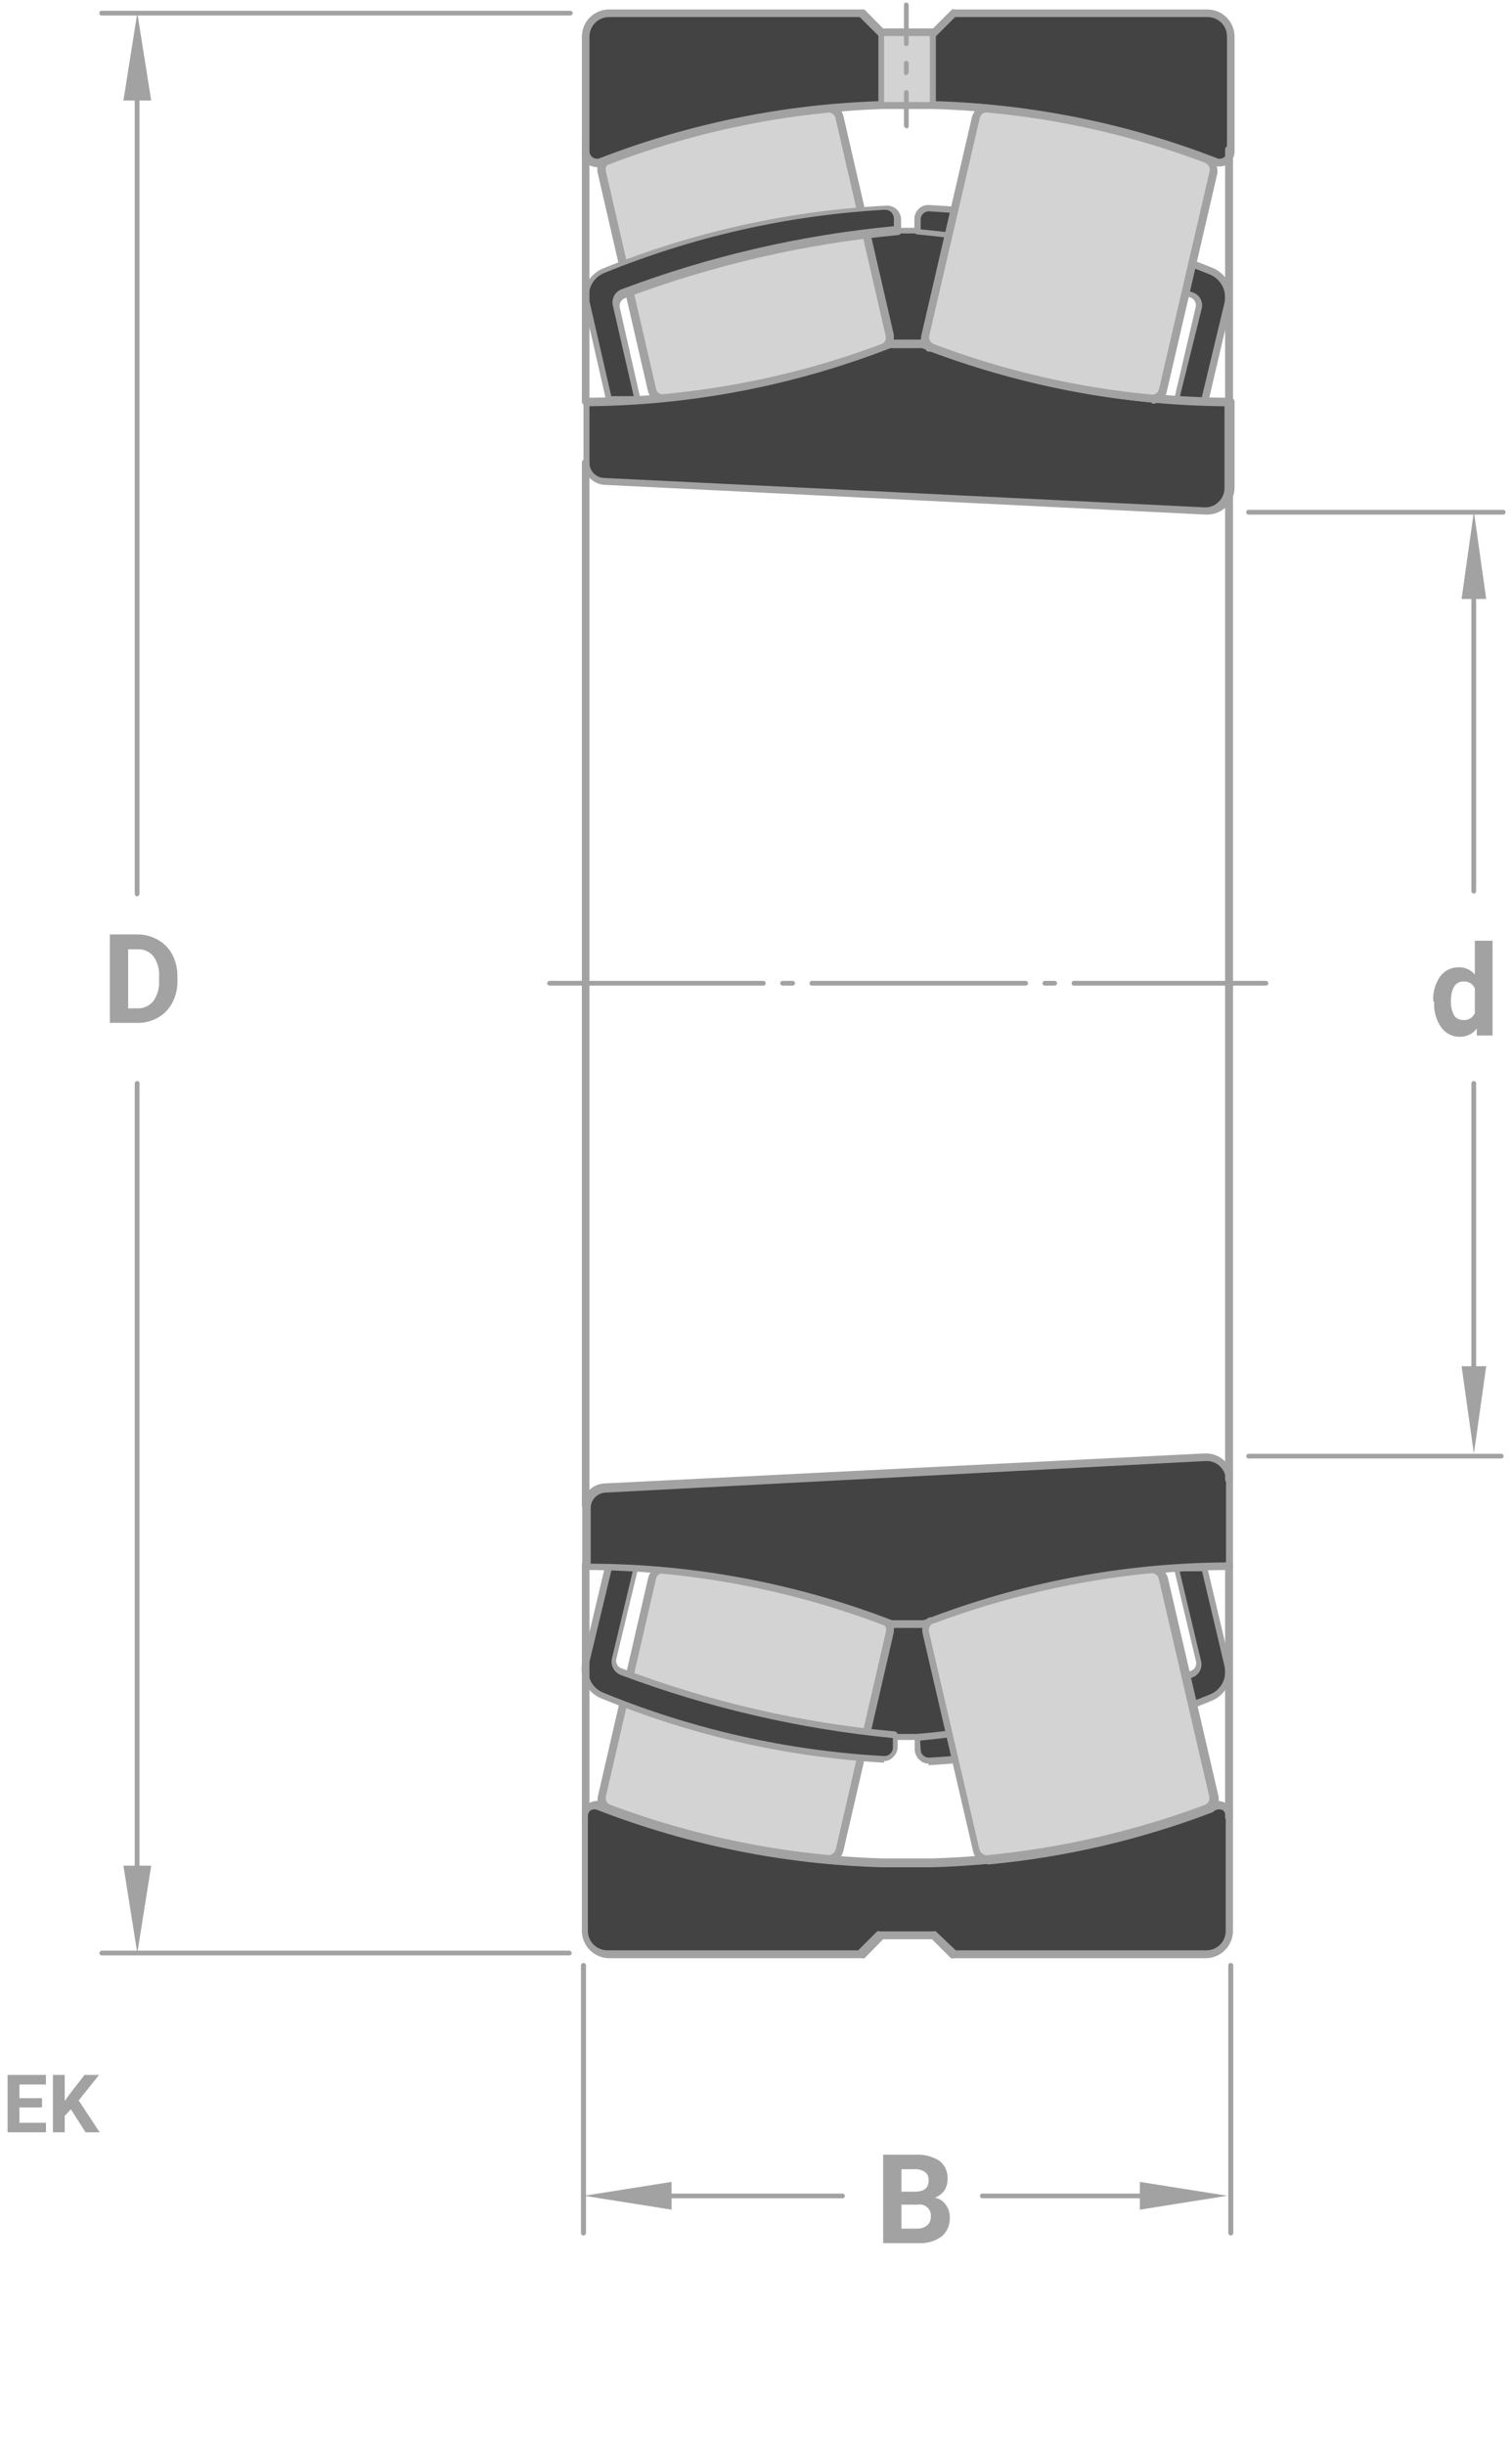 <svg width="185" height="299" viewBox="0 0 185 299" fill="none" xmlns="http://www.w3.org/2000/svg">
<path d="M180.339 172.7C180.26 172.691 180.187 172.656 180.13 172.6C180.074 172.544 180.039 172.47 180.03 172.391V132.481C180.04 132.406 180.077 132.337 180.134 132.287C180.191 132.237 180.264 132.21 180.339 132.21C180.411 132.21 180.48 132.239 180.531 132.29C180.581 132.34 180.61 132.409 180.61 132.481V172.584C180.611 172.66 180.583 172.733 180.534 172.79C180.484 172.847 180.415 172.884 180.339 172.893" fill="#A2A2A2"/>
<path d="M180.339 109.3C180.26 109.291 180.186 109.256 180.13 109.2C180.074 109.144 180.039 109.07 180.03 108.991V68.617C180.03 68.535 180.063 68.457 180.121 68.399C180.179 68.341 180.257 68.308 180.339 68.308C180.378 68.308 180.417 68.316 180.453 68.332C180.488 68.348 180.52 68.371 180.546 68.4C180.571 68.43 180.59 68.464 180.601 68.502C180.612 68.539 180.615 68.579 180.61 68.617V108.991C180.61 109.066 180.583 109.14 180.533 109.197C180.484 109.254 180.414 109.29 180.339 109.3Z" fill="#A2A2A2"/>
<path d="M178.831 73.254H181.844L180.338 62.552L178.831 73.254Z" fill="#A2A2A2"/>
<path d="M178.831 167.098L180.338 177.8L181.844 167.098H178.831Z" fill="#A2A2A2"/>
<path d="M183.933 62.938H152.793C152.754 62.944 152.715 62.941 152.678 62.93C152.64 62.919 152.606 62.9 152.576 62.874C152.547 62.848 152.523 62.817 152.507 62.781C152.491 62.745 152.483 62.707 152.484 62.668C152.477 62.626 152.481 62.583 152.494 62.542C152.507 62.502 152.53 62.465 152.56 62.435C152.59 62.405 152.627 62.382 152.667 62.369C152.708 62.356 152.751 62.352 152.793 62.359H183.933C183.972 62.358 184.01 62.366 184.046 62.382C184.081 62.398 184.113 62.422 184.139 62.451C184.165 62.48 184.184 62.515 184.195 62.552C184.206 62.59 184.209 62.629 184.203 62.668C184.203 62.739 184.174 62.808 184.124 62.859C184.073 62.91 184.004 62.938 183.933 62.938Z" fill="#A2A2A2"/>
<path d="M183.703 178.379H152.795C152.757 178.385 152.718 178.382 152.68 178.371C152.643 178.36 152.608 178.341 152.579 178.315C152.549 178.29 152.526 178.258 152.51 178.222C152.494 178.187 152.486 178.148 152.486 178.109C152.486 178.027 152.519 177.948 152.577 177.89C152.635 177.832 152.714 177.8 152.795 177.8H183.703C183.779 177.809 183.848 177.846 183.897 177.903C183.947 177.96 183.974 178.033 183.974 178.109C183.974 178.144 183.967 178.18 183.953 178.212C183.94 178.245 183.92 178.275 183.895 178.3C183.87 178.325 183.84 178.345 183.807 178.359C183.774 178.372 183.739 178.379 183.703 178.379Z" fill="#A2A2A2"/>
<path d="M103.068 268.862H73.512C73.43 268.862 73.352 268.83 73.294 268.772C73.236 268.714 73.203 268.635 73.203 268.553C73.213 268.478 73.249 268.409 73.306 268.359C73.363 268.309 73.436 268.282 73.512 268.283H103.068C103.143 268.282 103.217 268.309 103.274 268.359C103.331 268.409 103.367 268.478 103.377 268.553C103.377 268.635 103.344 268.714 103.286 268.772C103.228 268.83 103.15 268.862 103.068 268.862Z" fill="#A2A2A2"/>
<path d="M142.594 268.862H120.224C120.182 268.869 120.139 268.865 120.099 268.852C120.058 268.839 120.021 268.816 119.991 268.786C119.961 268.756 119.939 268.719 119.925 268.679C119.912 268.638 119.909 268.595 119.915 268.553C119.915 268.514 119.923 268.475 119.939 268.44C119.955 268.404 119.978 268.372 120.008 268.347C120.037 268.321 120.072 268.302 120.109 268.291C120.147 268.28 120.186 268.277 120.224 268.283H142.594C142.633 268.277 142.672 268.28 142.71 268.291C142.747 268.302 142.781 268.321 142.811 268.347C142.84 268.372 142.864 268.404 142.88 268.44C142.896 268.475 142.904 268.514 142.903 268.553C142.91 268.595 142.906 268.638 142.893 268.679C142.88 268.719 142.857 268.756 142.827 268.786C142.797 268.816 142.76 268.839 142.72 268.852C142.679 268.865 142.636 268.869 142.594 268.862Z" fill="#A2A2A2"/>
<path d="M71.467 268.553L82.169 270.253V266.854L71.467 268.553Z" fill="#A2A2A2"/>
<path d="M139.463 270.253L150.165 268.553L139.463 266.854V270.253Z" fill="#A2A2A2"/>
<path d="M69.653 239.152H12.473C12.435 239.157 12.395 239.154 12.358 239.143C12.32 239.132 12.286 239.113 12.257 239.088C12.227 239.062 12.204 239.03 12.188 238.995C12.172 238.959 12.164 238.92 12.164 238.881C12.164 238.841 12.172 238.801 12.188 238.763C12.203 238.726 12.226 238.691 12.255 238.663C12.283 238.634 12.318 238.611 12.355 238.596C12.393 238.58 12.433 238.572 12.473 238.572H69.653C69.732 238.581 69.806 238.616 69.862 238.672C69.918 238.728 69.954 238.802 69.962 238.881C69.953 238.956 69.916 239.025 69.859 239.075C69.802 239.125 69.728 239.152 69.653 239.152Z" fill="#A2A2A2"/>
<path d="M69.765 1.895H12.47C12.428 1.902 12.384 1.898 12.344 1.885C12.303 1.872 12.267 1.849 12.236 1.819C12.206 1.789 12.184 1.752 12.171 1.712C12.157 1.671 12.154 1.628 12.161 1.586C12.16 1.547 12.168 1.509 12.184 1.473C12.2 1.437 12.223 1.406 12.253 1.38C12.282 1.354 12.317 1.335 12.354 1.324C12.392 1.313 12.431 1.31 12.47 1.316H69.765C69.841 1.315 69.914 1.342 69.971 1.392C70.028 1.442 70.065 1.511 70.075 1.586C70.075 1.668 70.042 1.747 69.984 1.805C69.926 1.863 69.847 1.895 69.765 1.895Z" fill="#A2A2A2"/>
<path d="M16.797 233.55C16.718 233.541 16.645 233.506 16.588 233.45C16.532 233.394 16.497 233.32 16.488 233.241V132.481C16.498 132.406 16.535 132.337 16.592 132.287C16.648 132.237 16.722 132.21 16.797 132.21C16.869 132.21 16.938 132.239 16.989 132.29C17.039 132.34 17.068 132.409 17.068 132.481V233.434C17.069 233.51 17.041 233.583 16.991 233.64C16.942 233.697 16.872 233.734 16.797 233.743" fill="#A2A2A2"/>
<path d="M16.797 109.648C16.718 109.64 16.645 109.605 16.588 109.549C16.532 109.492 16.497 109.418 16.488 109.339V7.652C16.497 7.573 16.532 7.499 16.588 7.443C16.645 7.387 16.718 7.352 16.797 7.343C16.872 7.353 16.942 7.389 16.991 7.446C17.041 7.503 17.069 7.577 17.068 7.652V109.301C17.069 109.376 17.041 109.45 16.991 109.507C16.942 109.564 16.872 109.6 16.797 109.61" fill="#A2A2A2"/>
<path d="M15.1 228.18L16.8 238.882L18.5 228.18H15.1Z" fill="#A2A2A2"/>
<path d="M15.1 12.288H18.5L16.8 1.586L15.1 12.288Z" fill="#A2A2A2"/>
<path d="M150.592 273.421C150.513 273.413 150.439 273.378 150.383 273.322C150.327 273.265 150.292 273.191 150.283 273.112V240.389C150.283 240.307 150.316 240.228 150.374 240.17C150.432 240.112 150.51 240.08 150.592 240.08C150.674 240.08 150.753 240.112 150.811 240.17C150.869 240.228 150.901 240.307 150.901 240.389V273.112C150.893 273.191 150.858 273.265 150.802 273.322C150.745 273.378 150.671 273.413 150.592 273.421Z" fill="#A2A2A2"/>
<path d="M71.391 273.421C71.312 273.413 71.238 273.378 71.182 273.322C71.126 273.265 71.09 273.191 71.082 273.112V240.389C71.082 240.348 71.09 240.308 71.106 240.27C71.121 240.233 71.144 240.199 71.173 240.17C71.201 240.141 71.236 240.119 71.273 240.103C71.311 240.088 71.351 240.08 71.391 240.08C71.432 240.08 71.472 240.088 71.51 240.103C71.547 240.119 71.581 240.141 71.61 240.17C71.638 240.199 71.661 240.233 71.677 240.27C71.692 240.308 71.7 240.348 71.7 240.389V273.112C71.692 273.191 71.657 273.265 71.6 273.322C71.544 273.378 71.47 273.413 71.391 273.421Z" fill="#A2A2A2"/>
<path d="M109.022 198.74H113.465L116.208 212.417H111.031H105.854L109.022 198.74Z" fill="#434343"/>
<path d="M106.429 212.069H115.855L113.267 199.088H109.404L106.429 212.069ZM116.319 212.803H105.965C105.924 212.827 105.877 212.839 105.83 212.839C105.782 212.839 105.736 212.827 105.695 212.803C105.671 212.762 105.658 212.716 105.658 212.668C105.658 212.621 105.671 212.574 105.695 212.533L108.863 198.817C108.88 198.739 108.925 198.669 108.988 198.62C109.051 198.571 109.13 198.545 109.21 198.547H113.653C113.732 198.551 113.807 198.579 113.87 198.628C113.932 198.676 113.978 198.742 114.001 198.817L116.744 212.533C116.765 212.575 116.775 212.621 116.775 212.668C116.775 212.715 116.765 212.761 116.744 212.803C116.701 212.821 116.655 212.831 116.609 212.831C116.562 212.831 116.516 212.821 116.474 212.803" fill="#A2A2A2"/>
<path d="M109.022 41.882H113.465L116.208 28.206H111.031H105.854L109.022 41.882Z" fill="#434343"/>
<path d="M109.29 41.534H113.153L115.741 28.553H106.431L109.29 41.534ZM113.462 42.23H109.019C108.939 42.232 108.86 42.206 108.797 42.157C108.734 42.107 108.689 42.038 108.671 41.959L105.503 28.166C105.476 28.119 105.462 28.066 105.462 28.012C105.462 27.958 105.476 27.904 105.503 27.857C105.546 27.839 105.592 27.83 105.639 27.83C105.685 27.83 105.731 27.839 105.774 27.857H116.128C116.181 27.856 116.234 27.867 116.282 27.889C116.33 27.911 116.372 27.944 116.406 27.985C116.439 28.026 116.463 28.074 116.475 28.125C116.487 28.177 116.487 28.231 116.476 28.282L113.733 41.959C113.709 42.034 113.663 42.1 113.601 42.149C113.539 42.197 113.463 42.225 113.385 42.23" fill="#A2A2A2"/>
<path d="M108.866 199.668C108.943 199.345 108.899 199.006 108.742 198.714C108.585 198.422 108.327 198.198 108.015 198.084H108.363C99.668 194.793 90.573 192.676 81.319 191.786C80.989 191.749 80.657 191.835 80.386 192.028C80.115 192.22 79.925 192.505 79.851 192.829L73.708 219.487C73.631 219.81 73.675 220.149 73.832 220.441C73.988 220.733 74.247 220.957 74.558 221.071H74.133C82.936 224.41 92.15 226.541 101.525 227.408H101.332C101.66 227.436 101.989 227.347 102.257 227.156C102.526 226.965 102.719 226.684 102.8 226.364L108.866 199.668Z" fill="#D3D3D3"/>
<path d="M101.368 226.905C101.568 226.887 101.757 226.811 101.915 226.688C102.072 226.565 102.191 226.399 102.257 226.21L108.4 199.552C108.453 199.352 108.431 199.14 108.338 198.955C108.246 198.77 108.089 198.625 107.898 198.547C99.318 195.336 90.357 193.258 81.24 192.366C81.022 192.35 80.807 192.411 80.63 192.538C80.454 192.665 80.328 192.85 80.274 193.061L74.131 219.719C74.086 219.919 74.112 220.128 74.203 220.311C74.294 220.494 74.447 220.64 74.633 220.724C83.247 223.953 92.249 226.032 101.407 226.905H101.368ZM101.407 227.832H101.137C91.953 226.942 82.925 224.85 74.285 221.612H73.899C73.824 221.594 73.756 221.555 73.702 221.501C73.647 221.446 73.609 221.378 73.59 221.303C73.388 221.083 73.243 220.816 73.169 220.526C73.095 220.236 73.093 219.932 73.165 219.642L79.308 192.984C79.406 192.572 79.646 192.208 79.984 191.954C80.323 191.7 80.74 191.572 81.162 191.593C90.413 192.434 99.509 194.513 108.207 197.775H108.516C108.575 197.791 108.63 197.821 108.677 197.861C108.723 197.901 108.761 197.95 108.786 198.006C109.025 198.229 109.2 198.51 109.295 198.822C109.39 199.134 109.401 199.466 109.327 199.784L103.184 226.403C103.092 226.778 102.887 227.117 102.597 227.372C102.307 227.628 101.946 227.788 101.562 227.832" fill="#A2A2A2"/>
<path d="M112.268 214.04V212.456C123.75 211.368 135.039 208.77 145.841 204.729C146.142 204.615 146.391 204.395 146.541 204.11C146.69 203.825 146.73 203.495 146.652 203.183L143.948 191.593H147.387L150.207 203.492C150.385 204.27 150.281 205.086 149.913 205.793C149.545 206.501 148.937 207.055 148.198 207.356C137.232 211.826 125.598 214.437 113.774 215.083C113.591 215.106 113.406 215.087 113.231 215.026C113.057 214.966 112.899 214.866 112.77 214.735C112.505 214.495 112.339 214.164 112.306 213.808" fill="#434343"/>
<path d="M112.654 214.001C112.651 214.132 112.677 214.263 112.73 214.383C112.784 214.503 112.863 214.61 112.963 214.696C113.061 214.788 113.177 214.859 113.303 214.906C113.429 214.952 113.563 214.973 113.697 214.967C125.496 214.316 137.103 211.705 148.044 207.24C148.71 206.972 149.256 206.472 149.583 205.833C149.909 205.194 149.994 204.459 149.821 203.762L147.078 192.172H144.335L146.962 203.183C147.055 203.582 147 204.001 146.808 204.363C146.617 204.725 146.301 205.006 145.919 205.153C135.193 209.186 123.983 211.784 112.577 212.88L112.654 214.001ZM113.659 215.701C113.444 215.706 113.231 215.668 113.032 215.588C112.832 215.508 112.651 215.389 112.5 215.237C112.159 214.928 111.951 214.499 111.92 214.039V212.455C111.927 212.361 111.965 212.273 112.028 212.203C112.091 212.133 112.175 212.086 112.268 212.069C123.722 211.039 134.98 208.439 145.725 204.342C145.947 204.263 146.133 204.105 146.247 203.899C146.361 203.692 146.395 203.452 146.344 203.222L143.639 191.824C143.6 191.725 143.6 191.615 143.639 191.515C143.726 191.483 143.823 191.483 143.91 191.515H147.387C147.467 191.513 147.546 191.539 147.609 191.588C147.672 191.638 147.717 191.707 147.735 191.786L150.555 203.685C150.728 204.544 150.605 205.436 150.205 206.215C149.805 206.994 149.151 207.614 148.353 207.974C137.288 212.544 125.534 215.221 113.581 215.894" fill="#A2A2A2"/>
<path d="M109.598 214.04V212.456C98.103 211.368 86.802 208.77 75.986 204.729C75.685 204.615 75.436 204.395 75.286 204.11C75.137 203.825 75.097 203.495 75.174 203.183L77.918 191.593H74.44L71.62 203.492C71.442 204.27 71.546 205.086 71.914 205.793C72.282 206.501 72.89 207.055 73.629 207.356C84.608 211.826 96.255 214.437 108.091 215.083C108.268 215.103 108.447 215.082 108.615 215.022C108.782 214.961 108.934 214.863 109.057 214.735C109.322 214.495 109.488 214.164 109.521 213.808" fill="#D3D3D3"/>
<path d="M109.598 214.04V212.456C98.103 211.368 86.802 208.77 75.986 204.729C75.685 204.615 75.436 204.395 75.286 204.11C75.137 203.825 75.097 203.495 75.174 203.183L77.918 191.593H74.44L71.62 203.492C71.442 204.27 71.546 205.086 71.914 205.793C72.282 206.501 72.89 207.055 73.629 207.356C84.608 211.826 96.255 214.437 108.091 215.083C108.268 215.103 108.447 215.082 108.615 215.022C108.782 214.961 108.934 214.863 109.057 214.735C109.322 214.495 109.488 214.164 109.521 213.808" fill="#434343"/>
<path d="M74.828 191.979L72.046 203.569C71.875 204.27 71.966 205.01 72.3 205.65C72.634 206.289 73.189 206.786 73.862 207.046C84.787 211.515 96.383 214.127 108.17 214.773C108.304 214.782 108.439 214.762 108.565 214.716C108.692 214.669 108.807 214.597 108.904 214.503C109.102 214.322 109.226 214.074 109.251 213.808V212.571C97.846 211.471 86.636 208.873 75.909 204.844C75.532 204.69 75.221 204.408 75.031 204.048C74.84 203.688 74.782 203.272 74.866 202.874L77.493 191.863H74.789L74.828 191.979ZM108.208 215.585C96.256 214.912 84.501 212.235 73.437 207.665C72.638 207.305 71.985 206.685 71.585 205.906C71.185 205.127 71.061 204.235 71.235 203.376L74.055 191.477C74.081 191.395 74.132 191.324 74.202 191.276C74.272 191.227 74.356 191.202 74.441 191.206H77.88C77.967 191.173 78.063 191.173 78.15 191.206C78.189 191.305 78.189 191.416 78.15 191.515L75.407 202.912C75.356 203.142 75.39 203.383 75.504 203.59C75.618 203.796 75.803 203.954 76.025 204.033C86.771 208.13 98.029 210.73 109.483 211.76C109.576 211.777 109.66 211.824 109.723 211.894C109.786 211.964 109.824 212.052 109.831 212.146V213.73C109.8 214.189 109.592 214.619 109.251 214.928C109.105 215.077 108.931 215.195 108.739 215.274C108.546 215.354 108.339 215.394 108.131 215.392" fill="#A2A2A2"/>
<path d="M71.66 222.81C71.596 222.81 71.533 222.797 71.474 222.771C71.415 222.746 71.362 222.708 71.318 222.661C71.275 222.613 71.241 222.558 71.221 222.497C71.2 222.436 71.192 222.372 71.197 222.308V191.4C71.197 191.277 71.246 191.159 71.333 191.072C71.42 190.985 71.538 190.936 71.66 190.936C71.784 190.936 71.901 190.985 71.988 191.072C72.075 191.159 72.124 191.277 72.124 191.4V222.308C72.129 222.372 72.121 222.436 72.1 222.497C72.08 222.558 72.046 222.613 72.003 222.661C71.959 222.708 71.906 222.746 71.847 222.771C71.788 222.797 71.725 222.81 71.66 222.81Z" fill="#A2A2A2"/>
<path d="M150.399 180.929V191.438C137.592 191.476 124.901 193.873 112.962 198.508H109.099C97.174 193.871 84.495 191.474 71.7 191.438V184.136C71.7 183.528 71.939 182.944 72.365 182.51C72.792 182.077 73.371 181.828 73.98 181.818L147.386 177.954C147.768 177.935 148.15 177.993 148.508 178.126C148.867 178.259 149.195 178.463 149.472 178.727C150.026 179.266 150.346 180.002 150.361 180.775" fill="#434343"/>
<path d="M109.134 198.16H112.998C124.8 193.564 137.345 191.168 150.01 191.09V181.045C149.999 180.404 149.735 179.793 149.276 179.345C149.045 179.125 148.771 178.954 148.473 178.841C148.174 178.728 147.856 178.676 147.537 178.688L74.131 182.552C73.642 182.561 73.176 182.76 72.831 183.106C72.485 183.451 72.286 183.917 72.276 184.406V191.244C84.881 191.289 97.371 193.632 109.134 198.16ZM112.998 199.087H108.941C97.069 194.454 84.441 192.057 71.697 192.017C71.636 192.017 71.576 192.005 71.519 191.982C71.463 191.959 71.412 191.924 71.369 191.881C71.326 191.838 71.292 191.787 71.269 191.731C71.245 191.675 71.233 191.614 71.233 191.553V184.251C71.243 183.52 71.532 182.819 72.043 182.294C72.553 181.77 73.245 181.461 73.976 181.431L147.383 177.761C147.827 177.741 148.271 177.809 148.689 177.961C149.107 178.114 149.49 178.348 149.817 178.649C150.14 178.96 150.399 179.332 150.578 179.743C150.757 180.154 150.853 180.596 150.86 181.045V191.553C150.86 191.676 150.811 191.794 150.724 191.881C150.637 191.968 150.519 192.017 150.396 192.017C137.652 192.054 125.024 194.451 113.152 199.087" fill="#A2A2A2"/>
<path d="M114.16 227.793C125.959 227.442 137.611 225.09 148.623 220.839C148.812 220.734 149.025 220.679 149.241 220.679C149.457 220.679 149.67 220.734 149.859 220.839C150.045 220.96 150.196 221.126 150.297 221.323C150.399 221.519 150.448 221.739 150.439 221.96V236.023C150.439 236.771 150.142 237.488 149.613 238.017C149.084 238.546 148.366 238.843 147.618 238.843H116.71L114.238 236.409H107.863L105.429 238.843H74.521C73.769 238.843 73.048 238.547 72.513 238.019C71.978 237.491 71.672 236.774 71.662 236.023V222.114C71.66 221.894 71.712 221.677 71.813 221.482C71.914 221.287 72.061 221.119 72.242 220.994C72.438 220.889 72.657 220.834 72.879 220.834C73.102 220.834 73.32 220.889 73.516 220.994C84.532 225.23 96.183 227.581 107.979 227.948H114.16" fill="#434343"/>
<path d="M116.939 238.534H147.615C147.924 238.534 148.231 238.473 148.517 238.354C148.803 238.236 149.063 238.062 149.281 237.843C149.5 237.625 149.674 237.365 149.792 237.079C149.911 236.793 149.972 236.486 149.972 236.177V222.114C149.972 221.969 149.937 221.827 149.869 221.699C149.802 221.571 149.705 221.462 149.585 221.38C149.458 221.323 149.319 221.294 149.18 221.294C149.04 221.294 148.902 221.323 148.774 221.38C137.67 225.687 125.908 228.052 114.003 228.373C111.994 228.373 109.907 228.373 107.898 228.373C95.994 228.044 84.233 225.679 73.127 221.38C72.999 221.323 72.861 221.294 72.722 221.294C72.582 221.294 72.443 221.323 72.316 221.38C72.196 221.462 72.099 221.571 72.032 221.699C71.964 221.827 71.929 221.969 71.929 222.114V236.177C71.939 236.806 72.196 237.405 72.644 237.846C73.093 238.287 73.696 238.534 74.325 238.534H105.001L107.319 236.216C107.418 236.177 107.529 236.177 107.628 236.216H114.157C114.269 236.171 114.394 236.171 114.505 236.216L116.939 238.534ZM147.615 239.5H116.707C116.595 239.541 116.472 239.541 116.359 239.5L114.041 237.182H108.053L105.774 239.5C105.66 239.529 105.54 239.529 105.426 239.5H74.518C73.64 239.49 72.8 239.136 72.18 238.515C71.559 237.894 71.205 237.055 71.195 236.177V222.114C71.197 221.81 71.271 221.511 71.412 221.242C71.553 220.973 71.757 220.742 72.007 220.569C72.251 220.414 72.528 220.316 72.815 220.283C73.103 220.249 73.394 220.281 73.668 220.375C84.627 224.617 96.23 226.956 107.976 227.291C109.985 227.291 112.032 227.291 114.08 227.291C125.814 226.956 137.404 224.617 148.349 220.375C148.629 220.28 148.927 220.248 149.221 220.282C149.514 220.315 149.797 220.413 150.049 220.569C150.298 220.742 150.502 220.973 150.643 221.242C150.785 221.511 150.859 221.81 150.86 222.114V236.177C150.85 237.055 150.497 237.894 149.876 238.515C149.255 239.136 148.416 239.49 147.538 239.5" fill="#A2A2A2"/>
<path d="M93.412 120.543H67.256C67.174 120.543 67.096 120.511 67.038 120.453C66.98 120.395 66.947 120.316 66.947 120.234C66.957 120.159 66.993 120.09 67.05 120.04C67.107 119.99 67.18 119.963 67.256 119.964H93.412C93.448 119.964 93.483 119.971 93.516 119.984C93.548 119.998 93.578 120.018 93.603 120.043C93.629 120.068 93.648 120.098 93.662 120.131C93.675 120.163 93.683 120.199 93.683 120.234C93.688 120.273 93.685 120.312 93.674 120.35C93.663 120.387 93.644 120.422 93.618 120.451C93.593 120.48 93.561 120.504 93.525 120.52C93.49 120.536 93.451 120.544 93.412 120.543ZM96.966 120.543H95.769C95.687 120.543 95.608 120.511 95.55 120.453C95.492 120.395 95.46 120.316 95.46 120.234C95.469 120.159 95.506 120.09 95.563 120.04C95.62 119.99 95.693 119.963 95.769 119.964H96.966C97.042 119.963 97.116 119.99 97.172 120.04C97.23 120.09 97.266 120.159 97.276 120.234C97.276 120.275 97.267 120.315 97.252 120.352C97.237 120.39 97.214 120.424 97.185 120.453C97.156 120.481 97.122 120.504 97.085 120.52C97.047 120.535 97.007 120.543 96.966 120.543ZM125.479 120.543H99.323C99.284 120.544 99.246 120.536 99.21 120.52C99.174 120.504 99.143 120.48 99.117 120.451C99.091 120.422 99.072 120.387 99.061 120.35C99.05 120.312 99.047 120.273 99.053 120.234C99.053 120.162 99.081 120.094 99.132 120.043C99.183 119.992 99.251 119.964 99.323 119.964H125.479C125.555 119.963 125.628 119.99 125.685 120.04C125.742 120.09 125.779 120.159 125.788 120.234C125.788 120.275 125.78 120.315 125.765 120.352C125.749 120.39 125.726 120.424 125.698 120.453C125.669 120.481 125.635 120.504 125.597 120.52C125.56 120.535 125.52 120.543 125.479 120.543ZM129.033 120.543H127.836C127.797 120.544 127.758 120.536 127.723 120.52C127.687 120.504 127.655 120.48 127.629 120.451C127.604 120.422 127.585 120.387 127.574 120.35C127.563 120.312 127.56 120.273 127.565 120.234C127.565 120.199 127.572 120.163 127.586 120.131C127.6 120.098 127.619 120.068 127.644 120.043C127.67 120.018 127.699 119.998 127.732 119.984C127.765 119.971 127.8 119.964 127.836 119.964H129.033C129.109 119.963 129.183 119.99 129.239 120.04C129.296 120.09 129.333 120.159 129.343 120.234C129.343 120.316 129.31 120.395 129.252 120.453C129.194 120.511 129.115 120.543 129.033 120.543ZM154.88 120.543H131.429C131.387 120.55 131.344 120.546 131.303 120.533C131.263 120.52 131.226 120.497 131.196 120.467C131.166 120.437 131.143 120.4 131.13 120.36C131.117 120.319 131.113 120.276 131.12 120.234C131.119 120.195 131.127 120.156 131.143 120.121C131.159 120.085 131.183 120.054 131.212 120.028C131.241 120.002 131.276 119.983 131.313 119.972C131.351 119.961 131.39 119.958 131.429 119.964H154.88C154.956 119.963 155.029 119.99 155.086 120.04C155.143 120.09 155.18 120.159 155.189 120.234C155.189 120.316 155.157 120.395 155.099 120.453C155.041 120.511 154.962 120.543 154.88 120.543Z" fill="#A2A2A2"/>
<path d="M150.401 222.694C150.337 222.699 150.272 222.691 150.211 222.67C150.151 222.649 150.095 222.616 150.048 222.572C150 222.529 149.963 222.476 149.937 222.417C149.911 222.358 149.898 222.294 149.898 222.23V191.322C149.898 191.258 149.911 191.194 149.937 191.135C149.963 191.076 150 191.023 150.048 190.98C150.095 190.936 150.151 190.903 150.211 190.882C150.272 190.861 150.337 190.853 150.401 190.859C150.524 190.859 150.641 190.907 150.728 190.994C150.815 191.081 150.864 191.199 150.864 191.322V222.23C150.864 222.353 150.815 222.471 150.728 222.558C150.641 222.645 150.524 222.694 150.401 222.694Z" fill="#A2A2A2"/>
<path d="M113.232 199.668C113.188 199.348 113.256 199.023 113.425 198.748C113.594 198.473 113.854 198.266 114.159 198.161H113.85C122.544 194.866 131.639 192.748 140.894 191.864C141.218 191.837 141.541 191.927 141.803 192.119C142.066 192.31 142.251 192.59 142.324 192.907L148.506 219.565C148.574 219.887 148.527 220.223 148.371 220.513C148.215 220.803 147.962 221.028 147.656 221.149H148.042C139.251 224.484 130.05 226.615 120.688 227.485C120.366 227.504 120.047 227.41 119.786 227.22C119.526 227.03 119.339 226.755 119.259 226.442L113.232 199.668Z" fill="#D3D3D3"/>
<path d="M114.16 198.547C113.978 198.637 113.83 198.783 113.74 198.965C113.649 199.146 113.62 199.352 113.658 199.552L119.839 226.21C119.901 226.401 120.018 226.57 120.177 226.694C120.335 226.818 120.527 226.891 120.728 226.905C129.844 226.026 138.805 223.961 147.386 220.762C147.587 220.692 147.756 220.552 147.862 220.367C147.969 220.183 148.005 219.967 147.966 219.758L141.784 193.1C141.738 192.892 141.62 192.707 141.45 192.58C141.279 192.452 141.069 192.39 140.857 192.404C131.727 193.296 122.753 195.374 114.16 198.586V198.547ZM120.651 227.871C120.27 227.83 119.911 227.67 119.627 227.413C119.342 227.157 119.146 226.816 119.067 226.441L112.885 199.783C112.814 199.472 112.827 199.147 112.922 198.841C113.017 198.536 113.191 198.261 113.426 198.045C113.485 197.937 113.581 197.855 113.696 197.813H114.006C122.703 194.552 131.799 192.473 141.05 191.631C141.474 191.603 141.895 191.728 142.235 191.983C142.576 192.238 142.813 192.607 142.904 193.022L149.086 219.68C149.143 219.974 149.13 220.277 149.05 220.566C148.969 220.854 148.823 221.12 148.622 221.342C148.607 221.412 148.574 221.477 148.527 221.531C148.48 221.585 148.419 221.626 148.352 221.651C139.576 224.998 130.388 227.143 121.037 228.025H120.805" fill="#A2A2A2"/>
<path d="M71.659 184.561C71.536 184.561 71.418 184.512 71.331 184.425C71.244 184.338 71.195 184.22 71.195 184.097V120.156C71.195 120.034 71.244 119.916 71.331 119.829C71.418 119.742 71.536 119.693 71.659 119.693C71.782 119.693 71.9 119.742 71.987 119.829C72.074 119.916 72.122 120.034 72.122 120.156V184.097C72.122 184.22 72.074 184.338 71.987 184.425C71.9 184.512 71.782 184.561 71.659 184.561Z" fill="#A2A2A2"/>
<path d="M150.401 181.431C150.267 181.431 150.14 181.378 150.046 181.284C149.951 181.19 149.898 181.062 149.898 180.929V120.079C149.898 119.946 149.951 119.818 150.046 119.724C150.14 119.63 150.267 119.577 150.401 119.577C150.527 119.586 150.645 119.644 150.731 119.737C150.817 119.83 150.865 119.952 150.864 120.079V180.929C150.865 181.056 150.817 181.178 150.731 181.271C150.645 181.364 150.527 181.421 150.401 181.431Z" fill="#A2A2A2"/>
<path d="M108.864 40.955C108.95 41.278 108.91 41.621 108.753 41.915C108.595 42.209 108.331 42.432 108.014 42.539H108.362C99.672 45.847 90.575 47.965 81.317 48.836C80.987 48.873 80.655 48.787 80.384 48.595C80.114 48.403 79.923 48.117 79.849 47.793L73.707 21.135C73.631 20.818 73.676 20.484 73.833 20.199C73.99 19.913 74.248 19.696 74.556 19.59H74.131C82.933 16.238 92.147 14.094 101.523 13.215H101.33C101.662 13.169 101.999 13.252 102.271 13.445C102.544 13.639 102.733 13.93 102.798 14.258L108.864 40.955Z" fill="#D3D3D3"/>
<path d="M74.672 19.899C74.471 19.977 74.304 20.126 74.205 20.318C74.105 20.51 74.079 20.732 74.131 20.942L80.274 47.562C80.32 47.769 80.439 47.954 80.609 48.081C80.779 48.209 80.989 48.271 81.201 48.257C90.308 47.401 99.26 45.335 107.821 42.114C108.023 42.036 108.189 41.887 108.289 41.695C108.388 41.503 108.414 41.281 108.362 41.071L102.219 14.413C102.159 14.216 102.036 14.045 101.868 13.926C101.7 13.807 101.497 13.747 101.292 13.756C92.173 14.617 83.209 16.682 74.634 19.899H74.672ZM81.047 49.223C80.634 49.217 80.235 49.073 79.913 48.814C79.591 48.555 79.364 48.196 79.27 47.793L73.127 21.135C73.055 20.845 73.057 20.541 73.131 20.251C73.205 19.962 73.35 19.695 73.552 19.474C73.611 19.335 73.722 19.224 73.861 19.165C82.637 15.806 91.824 13.636 101.176 12.713H101.562C101.946 12.757 102.308 12.918 102.598 13.173C102.888 13.429 103.093 13.767 103.185 14.142L109.328 40.8C109.399 41.112 109.386 41.437 109.291 41.742C109.196 42.048 109.022 42.322 108.787 42.539C108.761 42.595 108.724 42.645 108.677 42.685C108.63 42.725 108.575 42.754 108.516 42.771C99.748 46.092 90.574 48.223 81.24 49.107" fill="#A2A2A2"/>
<path d="M112.268 26.622V28.167C123.753 29.235 135.044 31.834 145.841 35.894C146.14 36.022 146.385 36.25 146.533 36.539C146.682 36.828 146.724 37.161 146.653 37.478L143.948 49.068H147.387L150.207 37.053C150.393 36.275 150.293 35.456 149.924 34.746C149.555 34.036 148.942 33.484 148.198 33.19C137.238 28.703 125.601 26.091 113.774 25.462C113.408 25.453 113.051 25.576 112.77 25.81C112.496 26.06 112.33 26.406 112.306 26.776" fill="#434343"/>
<path d="M144.329 48.644H147.034L149.815 37.054C149.98 36.357 149.892 35.625 149.566 34.988C149.241 34.351 148.699 33.851 148.038 33.576C137.093 29.129 125.488 26.518 113.692 25.849C113.558 25.843 113.424 25.864 113.297 25.91C113.171 25.957 113.056 26.028 112.958 26.12C112.862 26.209 112.785 26.316 112.732 26.436C112.679 26.555 112.65 26.684 112.649 26.815V28.052C124.057 29.13 135.271 31.728 145.991 35.779C146.378 35.919 146.699 36.199 146.892 36.563C147.085 36.927 147.135 37.35 147.034 37.749L144.329 48.644ZM147.343 49.455C146.184 49.455 145.025 49.455 143.866 49.455H143.595C143.568 49.408 143.554 49.355 143.554 49.301C143.554 49.247 143.568 49.193 143.595 49.146L146.3 37.556C146.353 37.321 146.32 37.074 146.206 36.861C146.093 36.648 145.907 36.484 145.682 36.397C134.925 32.336 123.672 29.737 112.224 28.67C112.128 28.66 112.04 28.615 111.975 28.544C111.911 28.472 111.875 28.38 111.876 28.283V26.699C111.907 26.24 112.115 25.811 112.456 25.502C112.622 25.351 112.818 25.235 113.03 25.163C113.243 25.09 113.468 25.06 113.692 25.077C125.633 25.688 137.387 28.299 148.463 32.804C149.262 33.163 149.915 33.783 150.315 34.562C150.716 35.342 150.839 36.234 150.666 37.092L147.845 49.108C147.827 49.186 147.783 49.256 147.72 49.305C147.656 49.354 147.578 49.38 147.497 49.378" fill="#A2A2A2"/>
<path d="M109.597 26.622V28.206C98.099 29.274 86.795 31.873 75.985 35.933C75.686 36.061 75.441 36.289 75.293 36.578C75.144 36.868 75.102 37.2 75.173 37.517L77.801 49.108H74.362L71.658 37.092C71.472 36.314 71.572 35.495 71.941 34.785C72.31 34.076 72.923 33.523 73.667 33.228C84.641 28.741 96.29 26.129 108.129 25.502C108.482 25.497 108.825 25.621 109.095 25.849C109.369 26.099 109.535 26.445 109.558 26.815" fill="#D3D3D3"/>
<path d="M109.597 26.622V28.206C98.099 29.274 86.795 31.873 75.985 35.933C75.686 36.061 75.441 36.289 75.293 36.578C75.144 36.868 75.102 37.2 75.173 37.517L77.801 49.108H74.362L71.658 37.092C71.472 36.314 71.572 35.495 71.941 34.785C72.31 34.076 72.923 33.523 73.667 33.228C84.641 28.741 96.29 26.129 108.129 25.502C108.482 25.497 108.825 25.621 109.095 25.849C109.369 26.099 109.535 26.445 109.558 26.815" fill="#434343"/>
<path d="M108.248 25.656C96.464 26.32 84.872 28.931 73.941 33.383C73.273 33.65 72.723 34.148 72.39 34.785C72.057 35.423 71.963 36.159 72.125 36.86L74.791 48.45H77.534L74.984 37.362C74.891 36.963 74.946 36.544 75.137 36.182C75.329 35.82 75.645 35.539 76.027 35.392C86.748 31.346 97.961 28.747 109.369 27.665V26.622C109.334 26.358 109.211 26.113 109.021 25.926C108.839 25.765 108.608 25.669 108.364 25.656H108.248ZM74.559 49.455C74.479 49.457 74.4 49.431 74.337 49.382C74.273 49.332 74.229 49.263 74.211 49.184L71.468 37.169C71.295 36.31 71.418 35.418 71.818 34.639C72.218 33.86 72.871 33.24 73.67 32.88C84.746 28.376 96.5 25.764 108.442 25.153C108.666 25.137 108.891 25.166 109.103 25.239C109.316 25.312 109.511 25.428 109.678 25.578C110.019 25.887 110.227 26.317 110.257 26.776V28.36C110.259 28.451 110.229 28.539 110.173 28.609C110.116 28.68 110.037 28.728 109.948 28.746C98.488 29.814 87.222 32.413 76.452 36.473C76.227 36.56 76.041 36.725 75.927 36.938C75.814 37.151 75.781 37.397 75.834 37.632L78.461 49.223C78.488 49.27 78.502 49.323 78.502 49.377C78.502 49.432 78.488 49.485 78.461 49.532C78.461 49.532 78.461 49.532 78.191 49.532H74.752L74.559 49.455Z" fill="#A2A2A2"/>
<path d="M71.659 49.571C71.598 49.571 71.538 49.559 71.482 49.536C71.425 49.512 71.374 49.478 71.331 49.435C71.288 49.392 71.254 49.341 71.231 49.285C71.207 49.228 71.195 49.168 71.195 49.107V18.199C71.195 18.076 71.244 17.959 71.331 17.872C71.418 17.785 71.536 17.736 71.659 17.736C71.782 17.736 71.9 17.785 71.987 17.872C72.074 17.959 72.122 18.076 72.122 18.199V49.107C72.122 49.168 72.11 49.228 72.087 49.285C72.064 49.341 72.03 49.392 71.987 49.435C71.944 49.478 71.892 49.512 71.836 49.536C71.78 49.559 71.72 49.571 71.659 49.571Z" fill="#A2A2A2"/>
<path d="M150.399 59.693V49.184C137.592 49.146 124.901 46.749 112.962 42.114H109.099C97.174 46.751 84.495 49.148 71.7 49.184V56.602C71.7 57.211 71.939 57.794 72.365 58.228C72.792 58.662 73.371 58.91 73.98 58.92L147.386 62.514C147.768 62.533 148.15 62.474 148.508 62.342C148.867 62.209 149.195 62.004 149.472 61.741C150.026 61.202 150.346 60.466 150.361 59.693" fill="#434343"/>
<path d="M72.125 49.687V56.602C72.125 57.087 72.315 57.553 72.654 57.9C72.994 58.247 73.456 58.447 73.941 58.457L147.347 62.05C147.667 62.071 147.988 62.023 148.288 61.91C148.588 61.797 148.86 61.62 149.086 61.393C149.318 61.175 149.504 60.912 149.63 60.619C149.756 60.327 149.821 60.011 149.82 59.693V49.687C137.154 49.576 124.613 47.167 112.808 42.578H108.944C97.126 47.171 84.572 49.58 71.893 49.687H72.125ZM147.54 62.938L74.134 59.307C73.771 59.307 73.411 59.234 73.075 59.094C72.74 58.954 72.436 58.748 72.181 58.49C71.925 58.231 71.724 57.924 71.588 57.587C71.453 57.249 71.386 56.888 71.391 56.525V49.107C71.391 48.984 71.44 48.866 71.527 48.779C71.614 48.692 71.731 48.643 71.855 48.643C84.597 48.616 97.224 46.232 109.099 41.612H113.348C125.221 46.239 137.85 48.623 150.592 48.643C150.712 48.652 150.825 48.704 150.91 48.789C150.995 48.874 151.047 48.987 151.056 49.107V59.616C151.046 60.494 150.693 61.333 150.072 61.954C149.451 62.575 148.612 62.928 147.733 62.938" fill="#A2A2A2"/>
<path d="M114.161 12.713C125.956 13.053 137.609 15.391 148.623 19.629C148.812 19.734 149.025 19.789 149.241 19.789C149.457 19.789 149.67 19.734 149.859 19.629C150.04 19.503 150.187 19.336 150.288 19.14C150.389 18.945 150.441 18.728 150.439 18.509V4.484C150.439 3.732 150.143 3.011 149.615 2.476C149.087 1.941 148.37 1.635 147.618 1.625H116.71L114.238 4.059H107.863L105.429 1.625H74.521C73.763 1.625 73.036 1.926 72.499 2.462C71.963 2.999 71.662 3.726 71.662 4.484V18.547C71.669 18.765 71.725 18.979 71.825 19.173C71.925 19.366 72.068 19.536 72.242 19.668C72.438 19.772 72.657 19.827 72.879 19.827C73.102 19.827 73.32 19.772 73.516 19.668C84.526 15.412 96.18 13.06 107.979 12.713H114.161Z" fill="#434343"/>
<path d="M114.157 12.365C126.062 12.69 137.824 15.055 148.929 19.358C149.061 19.408 149.204 19.424 149.344 19.407C149.485 19.391 149.619 19.34 149.736 19.261C149.853 19.182 149.95 19.075 150.018 18.951C150.086 18.827 150.123 18.688 150.126 18.547V4.484C150.131 4.171 150.074 3.861 149.958 3.57C149.842 3.28 149.669 3.015 149.45 2.792C149.23 2.569 148.969 2.392 148.681 2.272C148.392 2.151 148.082 2.088 147.77 2.088H116.862L114.543 4.407C114.432 4.452 114.307 4.452 114.196 4.407H107.821C107.722 4.445 107.612 4.445 107.512 4.407L105.194 2.088H74.518C73.883 2.088 73.273 2.341 72.824 2.79C72.375 3.239 72.123 3.849 72.123 4.484V18.547C72.132 18.69 72.175 18.829 72.247 18.952C72.319 19.076 72.419 19.181 72.539 19.26C72.659 19.339 72.795 19.389 72.938 19.405C73.08 19.422 73.224 19.406 73.359 19.358C84.403 15.076 96.097 12.711 107.937 12.365H114.157ZM73.011 20.44C72.643 20.428 72.284 20.321 71.968 20.131C71.733 19.955 71.542 19.728 71.408 19.467C71.274 19.206 71.201 18.918 71.195 18.624V4.484C71.195 3.603 71.545 2.758 72.168 2.134C72.792 1.511 73.637 1.161 74.518 1.161H105.426H105.774L108.053 3.479H114.157L116.475 1.161C116.587 1.116 116.712 1.116 116.823 1.161H147.731C148.612 1.161 149.457 1.511 150.08 2.134C150.703 2.758 151.053 3.603 151.053 4.484V18.547C151.048 18.844 150.971 19.136 150.829 19.397C150.688 19.658 150.485 19.882 150.239 20.049C149.993 20.215 149.71 20.32 149.415 20.355C149.12 20.389 148.82 20.352 148.542 20.247C137.559 15.996 125.93 13.657 114.157 13.331C112.11 13.331 110.062 13.331 108.053 13.331C96.27 13.723 84.641 16.127 73.668 20.44C73.451 20.48 73.228 20.48 73.011 20.44Z" fill="#A2A2A2"/>
<path d="M150.401 49.687C150.267 49.687 150.14 49.634 150.046 49.54C149.951 49.446 149.898 49.318 149.898 49.184V18.277C149.908 18.15 149.965 18.032 150.059 17.946C150.152 17.86 150.274 17.813 150.401 17.813C150.521 17.822 150.633 17.874 150.719 17.959C150.804 18.044 150.855 18.157 150.864 18.277V49.184C150.865 49.311 150.817 49.434 150.731 49.527C150.645 49.62 150.527 49.677 150.401 49.687Z" fill="#A2A2A2"/>
<path d="M113.232 40.955C113.155 41.277 113.199 41.617 113.356 41.909C113.513 42.201 113.771 42.425 114.082 42.539H113.773C122.461 45.855 131.559 47.973 140.818 48.837C141.142 48.864 141.464 48.773 141.727 48.581C141.989 48.39 142.174 48.11 142.247 47.794L148.429 21.135C148.495 20.819 148.446 20.489 148.29 20.205C148.134 19.922 147.882 19.703 147.579 19.59H147.965C139.176 16.242 129.975 14.097 120.612 13.215C120.286 13.18 119.959 13.267 119.695 13.46C119.431 13.653 119.248 13.938 119.182 14.258L113.232 40.955Z" fill="#D3D3D3"/>
<path d="M140.893 48.257C141.106 48.28 141.321 48.221 141.493 48.092C141.665 47.963 141.782 47.773 141.82 47.562L148.002 20.942C148.043 20.728 148.008 20.506 147.902 20.315C147.796 20.124 147.626 19.977 147.422 19.899C138.852 16.664 129.885 14.598 120.764 13.756C120.556 13.743 120.351 13.807 120.188 13.935C120.024 14.063 119.913 14.247 119.875 14.452L113.694 41.071C113.659 41.275 113.693 41.484 113.791 41.666C113.889 41.848 114.045 41.992 114.235 42.075C122.803 45.323 131.769 47.402 140.893 48.257ZM140.893 49.223C131.644 48.342 122.552 46.251 113.848 43.003H113.539C113.424 42.961 113.328 42.879 113.269 42.771C113.034 42.554 112.86 42.28 112.765 41.974C112.67 41.669 112.657 41.344 112.728 41.032L118.909 14.374C118.989 13.999 119.185 13.659 119.469 13.402C119.754 13.146 120.112 12.985 120.493 12.945H120.88C130.227 13.851 139.412 15.994 148.195 19.32C148.259 19.349 148.316 19.392 148.363 19.445C148.41 19.498 148.444 19.561 148.465 19.629C148.668 19.849 148.817 20.115 148.897 20.404C148.978 20.692 148.989 20.996 148.929 21.29L142.747 47.948C142.659 48.353 142.434 48.717 142.111 48.977C141.788 49.237 141.385 49.378 140.97 49.377" fill="#A2A2A2"/>
<path d="M71.659 120.891C71.536 120.891 71.418 120.842 71.331 120.755C71.244 120.668 71.195 120.55 71.195 120.427V56.602C71.195 56.479 71.244 56.361 71.331 56.275C71.418 56.188 71.536 56.139 71.659 56.139C71.782 56.139 71.9 56.188 71.987 56.275C72.074 56.361 72.122 56.479 72.122 56.602V120.311C72.122 120.434 72.074 120.552 71.987 120.639C71.9 120.726 71.782 120.775 71.659 120.775" fill="#A2A2A2"/>
<path d="M150.401 120.89C150.337 120.896 150.272 120.888 150.211 120.867C150.151 120.846 150.095 120.813 150.048 120.769C150 120.726 149.963 120.673 149.937 120.614C149.911 120.555 149.898 120.491 149.898 120.427V59.693C149.898 59.629 149.911 59.565 149.937 59.506C149.963 59.447 150 59.394 150.048 59.35C150.095 59.307 150.151 59.274 150.211 59.253C150.272 59.232 150.337 59.224 150.401 59.229C150.524 59.229 150.641 59.278 150.728 59.365C150.815 59.452 150.864 59.57 150.864 59.693V120.581C150.864 120.704 150.815 120.822 150.728 120.909C150.641 120.996 150.524 121.045 150.401 121.045" fill="#A2A2A2"/>
<path d="M114.159 4.059H107.861V12.829H114.159V4.059Z" fill="#D3D3D3"/>
<path d="M108.171 12.481H113.773V4.406H108.171V12.481ZM114.159 13.177H107.823C107.731 13.177 107.643 13.14 107.577 13.075C107.512 13.009 107.476 12.921 107.476 12.829V4.059C107.476 4.013 107.485 3.968 107.502 3.926C107.519 3.883 107.545 3.845 107.577 3.813C107.61 3.78 107.648 3.755 107.69 3.737C107.732 3.72 107.778 3.711 107.823 3.711H114.159C114.205 3.711 114.25 3.72 114.292 3.737C114.334 3.755 114.373 3.78 114.405 3.813C114.437 3.845 114.463 3.883 114.48 3.926C114.498 3.968 114.507 4.013 114.507 4.059V12.713C114.507 12.805 114.47 12.893 114.405 12.959C114.34 13.024 114.251 13.061 114.159 13.061" fill="#A2A2A2"/>
<path d="M110.874 5.643C110.802 5.643 110.733 5.615 110.683 5.564C110.632 5.513 110.603 5.444 110.603 5.373V0.621C110.598 0.582 110.601 0.543 110.612 0.505C110.623 0.468 110.642 0.433 110.668 0.404C110.693 0.375 110.725 0.351 110.76 0.335C110.796 0.319 110.835 0.311 110.874 0.312C110.956 0.312 111.034 0.344 111.092 0.402C111.15 0.46 111.183 0.539 111.183 0.621V5.373C111.173 5.448 111.137 5.517 111.08 5.567C111.023 5.617 110.95 5.644 110.874 5.643ZM110.874 9.236C110.799 9.227 110.73 9.19 110.68 9.133C110.63 9.076 110.603 9.003 110.603 8.927V7.729C110.603 7.654 110.63 7.58 110.68 7.523C110.73 7.467 110.799 7.43 110.874 7.42C110.953 7.429 111.027 7.464 111.083 7.52C111.139 7.577 111.174 7.65 111.183 7.729V8.85C111.174 8.929 111.139 9.003 111.083 9.059C111.027 9.115 110.953 9.151 110.874 9.159V9.236ZM110.874 15.65C110.802 15.65 110.733 15.621 110.683 15.57C110.632 15.52 110.603 15.451 110.603 15.379V11.284C110.603 11.212 110.632 11.143 110.683 11.093C110.733 11.042 110.802 11.013 110.874 11.013C110.95 11.013 111.023 11.04 111.08 11.09C111.137 11.14 111.173 11.209 111.183 11.284V15.456C111.173 15.531 111.137 15.601 111.08 15.65C111.023 15.7 110.95 15.727 110.874 15.727" fill="#A2A2A2"/>
<path d="M15.679 116.099V123.324H16.723C17.101 123.352 17.48 123.289 17.829 123.141C18.178 122.993 18.488 122.765 18.731 122.474C19.244 121.769 19.502 120.911 19.465 120.04V119.461C19.532 118.568 19.286 117.681 18.77 116.949C18.526 116.659 18.217 116.43 17.868 116.282C17.519 116.135 17.139 116.072 16.761 116.099H15.679ZM13.438 125.101V114.284H16.761C17.654 114.272 18.535 114.499 19.311 114.94C20.066 115.362 20.683 115.992 21.088 116.756C21.515 117.593 21.727 118.522 21.706 119.461V119.963C21.73 120.89 21.518 121.807 21.088 122.629C20.697 123.39 20.093 124.021 19.35 124.445C18.577 124.896 17.694 125.123 16.8 125.101H13.438Z" fill="#A2A2A2"/>
<path d="M177.519 122.436C177.502 123.039 177.634 123.636 177.905 124.174C178.032 124.363 178.205 124.516 178.408 124.617C178.611 124.719 178.837 124.766 179.064 124.754C179.356 124.777 179.648 124.707 179.897 124.554C180.147 124.402 180.342 124.174 180.455 123.904V120.891C180.342 120.621 180.147 120.393 179.897 120.24C179.648 120.088 179.356 120.018 179.064 120.041C178.06 120.041 177.519 120.891 177.519 122.59V122.436ZM175.355 122.397C175.313 121.34 175.611 120.298 176.205 119.422C176.475 119.065 176.826 118.777 177.229 118.582C177.632 118.387 178.076 118.291 178.523 118.302C178.891 118.297 179.255 118.374 179.59 118.528C179.924 118.682 180.219 118.908 180.455 119.191V115.057H182.619V126.647H180.687V125.797C180.449 126.114 180.14 126.371 179.784 126.545C179.428 126.72 179.036 126.808 178.639 126.802C178.197 126.812 177.759 126.716 177.362 126.521C176.965 126.326 176.621 126.038 176.36 125.681C175.719 124.768 175.406 123.665 175.471 122.552" fill="#A2A2A2"/>
<path d="M110.298 269.635V272.571H112.191C112.635 272.592 113.073 272.455 113.427 272.185C113.578 272.057 113.698 271.897 113.778 271.716C113.858 271.536 113.897 271.339 113.89 271.142C113.917 270.934 113.895 270.723 113.826 270.526C113.757 270.328 113.643 270.15 113.493 270.003C113.343 269.857 113.162 269.748 112.962 269.684C112.763 269.62 112.552 269.603 112.345 269.635H110.298ZM110.298 268.051H111.959C113.079 268.051 113.62 267.587 113.62 266.699C113.644 266.503 113.617 266.305 113.543 266.122C113.469 265.939 113.349 265.779 113.195 265.656C112.798 265.388 112.32 265.265 111.843 265.308H110.298V268.051ZM108.057 274.348V263.531H111.92C112.976 263.456 114.03 263.713 114.934 264.265C115.265 264.524 115.53 264.86 115.705 265.243C115.879 265.626 115.96 266.046 115.938 266.467C115.954 266.971 115.819 267.469 115.552 267.896C115.264 268.302 114.86 268.612 114.393 268.785C114.924 268.887 115.395 269.192 115.706 269.635C116.043 270.079 116.22 270.623 116.209 271.18C116.236 271.624 116.16 272.068 115.985 272.477C115.811 272.887 115.543 273.249 115.204 273.537C114.374 274.131 113.363 274.417 112.345 274.348H108.057Z" fill="#A2A2A2"/>
<path d="M5.145 257.748H2.372V259.626H5.627V260.786H0.928V253.776H5.617V254.946H2.372V256.617H5.145V257.748ZM8.669 257.974L7.918 258.783V260.786H6.474V253.776H7.918V256.954L8.554 256.082L10.34 253.776H12.116L9.627 256.891L12.189 260.786H10.47L8.669 257.974Z" fill="#A2A2A2"/>
</svg>
